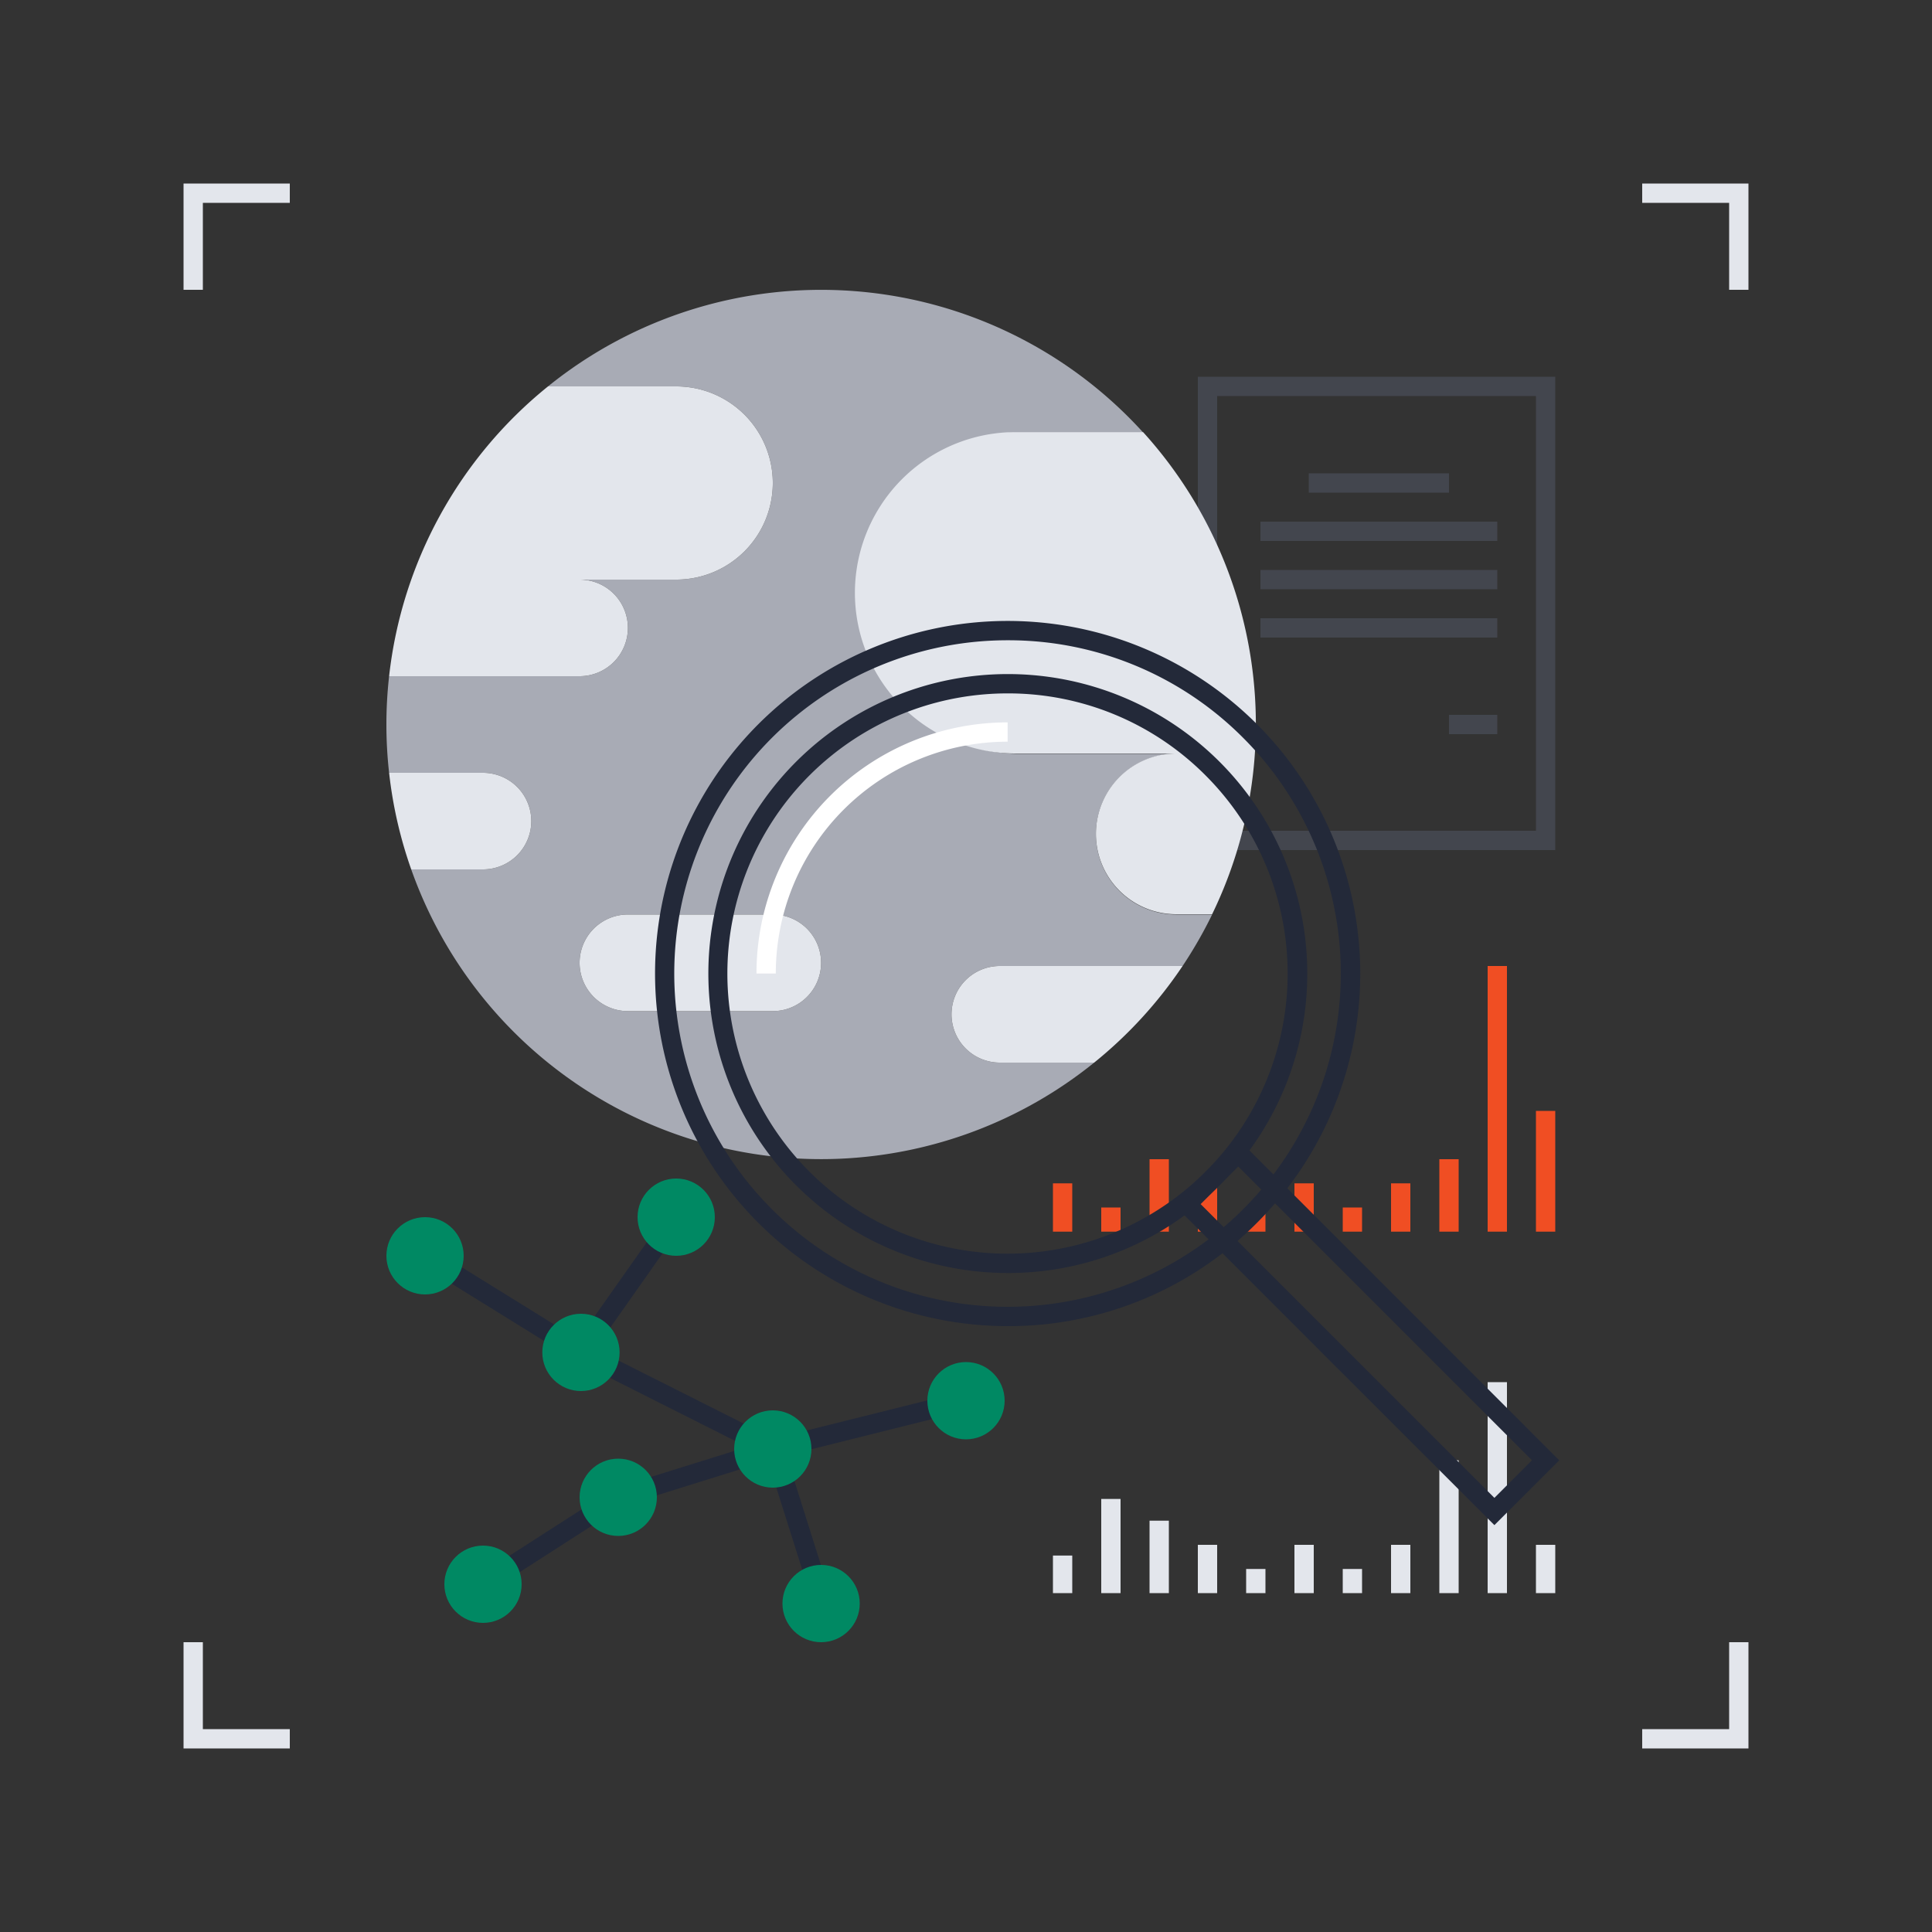 <?xml version="1.0" encoding="UTF-8"?> <svg xmlns="http://www.w3.org/2000/svg" id="Layer_1" data-name="Layer 1" viewBox="0 0 200 200"><rect x="0" y="0" width="200" height="200" fill="#333333" stroke="none"/> <defs> <style>.cls-1{fill:#e3e6ec;}.cls-2{fill:#f04e23;}.cls-3{fill:#43464e;}.cls-4{fill:#a8abb5;}.cls-5{fill:#232939;}.cls-6{fill:#fff;}.cls-7{fill:#008963;}</style> </defs> <title>badaj_jak_chcesz</title> <polygon class="cls-1" points="21 30 19 30 19 19 30 19 30 21 21 21 21 30"></polygon> <polygon class="cls-1" points="30 181 19 181 19 170 21 170 21 179 30 179 30 181"></polygon> <polygon class="cls-1" points="181 181 170 181 170 179 179 179 179 170 181 170 181 181"></polygon> <polygon class="cls-1" points="181 30 179 30 179 21 170 21 170 19 181 19 181 30"></polygon> <rect class="cls-2" x="159" y="115" width="2" height="12.5"></rect> <rect class="cls-2" x="154" y="100" width="2" height="27.5"></rect> <rect class="cls-2" x="149" y="120" width="2" height="7.5"></rect> <rect class="cls-2" x="144" y="122.5" width="2" height="5"></rect> <rect class="cls-2" x="139" y="125" width="2" height="2.5"></rect> <rect class="cls-2" x="134" y="122.5" width="2" height="5"></rect> <rect class="cls-2" x="129" y="125" width="2" height="2.5"></rect> <rect class="cls-2" x="124" y="122.5" width="2" height="5"></rect> <rect class="cls-2" x="119" y="120" width="2" height="7.5"></rect> <rect class="cls-2" x="114" y="125" width="2" height="2.5"></rect> <rect class="cls-2" x="109" y="122.5" width="2" height="5"></rect> <rect class="cls-1" x="109" y="161.03" width="2" height="3.89"></rect> <rect class="cls-1" x="114" y="155.17" width="2" height="9.75"></rect> <rect class="cls-1" x="119" y="157.42" width="2" height="7.5"></rect> <rect class="cls-1" x="124" y="159.92" width="2" height="5"></rect> <rect class="cls-1" x="129" y="162.42" width="2" height="2.5"></rect> <rect class="cls-1" x="134" y="159.92" width="2" height="5"></rect> <rect class="cls-1" x="139" y="162.42" width="2" height="2.5"></rect> <rect class="cls-1" x="144" y="159.92" width="2" height="5"></rect> <rect class="cls-1" x="149" y="151.17" width="2" height="13.75"></rect> <rect class="cls-1" x="154" y="143.08" width="2" height="21.84"></rect> <rect class="cls-1" x="159" y="159.92" width="2" height="5"></rect> <path class="cls-3" d="M161,88H124V39h37Zm-35-2h33V41H126Z"></path> <rect class="cls-3" x="135.48" y="49" width="14.52" height="2"></rect> <rect class="cls-3" x="130.48" y="54" width="24.52" height="2"></rect> <rect class="cls-3" x="130.48" y="59" width="24.52" height="2"></rect> <rect class="cls-3" x="130.48" y="64" width="24.52" height="2"></rect> <rect class="cls-3" x="150" y="74" width="5" height="2"></rect> <path class="cls-4" d="M121.77,94.67a8.32,8.32,0,1,1,0-16.64H105.13a16.64,16.64,0,0,1,0-33.27h13.2A45,45,0,0,0,56.73,40H70a10,10,0,0,1,0,20H60a5,5,0,0,1,0,10H40.28a44.78,44.78,0,0,0,0,10H50a5,5,0,0,1,0,10H42.57a45,45,0,0,0,70.7,20H103.5a5,5,0,0,1,0-10h18.92a46,46,0,0,0,3.06-5.33ZM80,104.67H65a5,5,0,0,1,0-10H80a5,5,0,0,1,0,10Z"></path> <path class="cls-1" d="M65,65a5,5,0,0,0-5-5H70a10,10,0,0,0,0-20H56.73A44.94,44.94,0,0,0,40.28,70H60A5,5,0,0,0,65,65Z"></path> <path class="cls-1" d="M55,85a5,5,0,0,0-5-5H40.28a44.77,44.77,0,0,0,2.29,10H50A5,5,0,0,0,55,85Z"></path> <path class="cls-1" d="M88.5,61.4A16.63,16.63,0,0,0,105.13,78h16.64a8.32,8.32,0,1,0,0,16.64h3.71a45,45,0,0,0-7.15-49.91h-13.2A16.64,16.64,0,0,0,88.5,61.4Z"></path> <path class="cls-1" d="M98.5,105a5,5,0,0,0,5,5h9.77a45.1,45.1,0,0,0,9.15-10H103.5A5,5,0,0,0,98.5,105Z"></path> <path class="cls-1" d="M80,94.67H65a5,5,0,0,0,0,10H80a5,5,0,0,0,0-10Z"></path> <path class="cls-5" d="M154.7,157.88l-33.24-33.23,6.72-6.72,33.23,33.24Zm-30.41-33.23,30.41,30.41,3.89-3.89-30.41-30.41Z"></path> <path class="cls-5" d="M104.31,137.28a36.5,36.5,0,1,1,25.81-10.69A36.22,36.22,0,0,1,104.31,137.28Zm0-71a34.5,34.5,0,1,0,24.39,10.11A34.27,34.27,0,0,0,104.32,66.28Z"></path> <path class="cls-5" d="M104.31,131.78a31,31,0,1,1,21.93-9.07A30.82,30.82,0,0,1,104.31,131.78Zm0-60a29,29,0,1,0,20.5,8.5A28.81,28.81,0,0,0,104.32,71.78Z"></path> <path class="cls-6" d="M80.31,100.78h-2a26,26,0,0,1,26-26v2A24,24,0,0,0,80.31,100.78Z"></path> <rect class="cls-5" x="51.07" y="125.51" width="2" height="18.99" transform="translate(-90.11 108.17) rotate(-58.22)"></rect> <rect class="cls-5" x="56.51" y="132" width="17.12" height="2" transform="translate(-81.14 109.62) rotate(-54.84)"></rect> <rect class="cls-5" x="48.68" y="158.5" width="16.64" height="2" transform="translate(-77.21 56.17) rotate(-32.74)"></rect> <rect class="cls-5" x="69.07" y="133.88" width="2" height="22.23" transform="translate(-90.95 142.37) rotate(-63.27)"></rect> <rect class="cls-5" x="79.69" y="146.5" width="20.62" height="2" transform="translate(-33.05 26.19) rotate(-14.02)"></rect> <rect class="cls-5" x="81.5" y="149.62" width="2" height="16.76" transform="matrix(0.95, -0.3, 0.3, 0.95, -43.37, 31.8)"></rect> <rect class="cls-5" x="63.62" y="151.5" width="16.76" height="2" transform="translate(-42.16 28.37) rotate(-17.33)"></rect> <circle class="cls-7" cx="50" cy="164" r="4"></circle> <circle class="cls-7" cx="64" cy="155" r="4"></circle> <circle class="cls-7" cx="80" cy="150" r="4"></circle> <circle class="cls-7" cx="85" cy="166" r="4"></circle> <circle class="cls-7" cx="44" cy="130" r="4"></circle> <circle class="cls-7" cx="60.14" cy="140" r="4"></circle> <circle class="cls-7" cx="70" cy="126" r="4"></circle> <circle class="cls-7" cx="100" cy="145" r="4"></circle> </svg> 